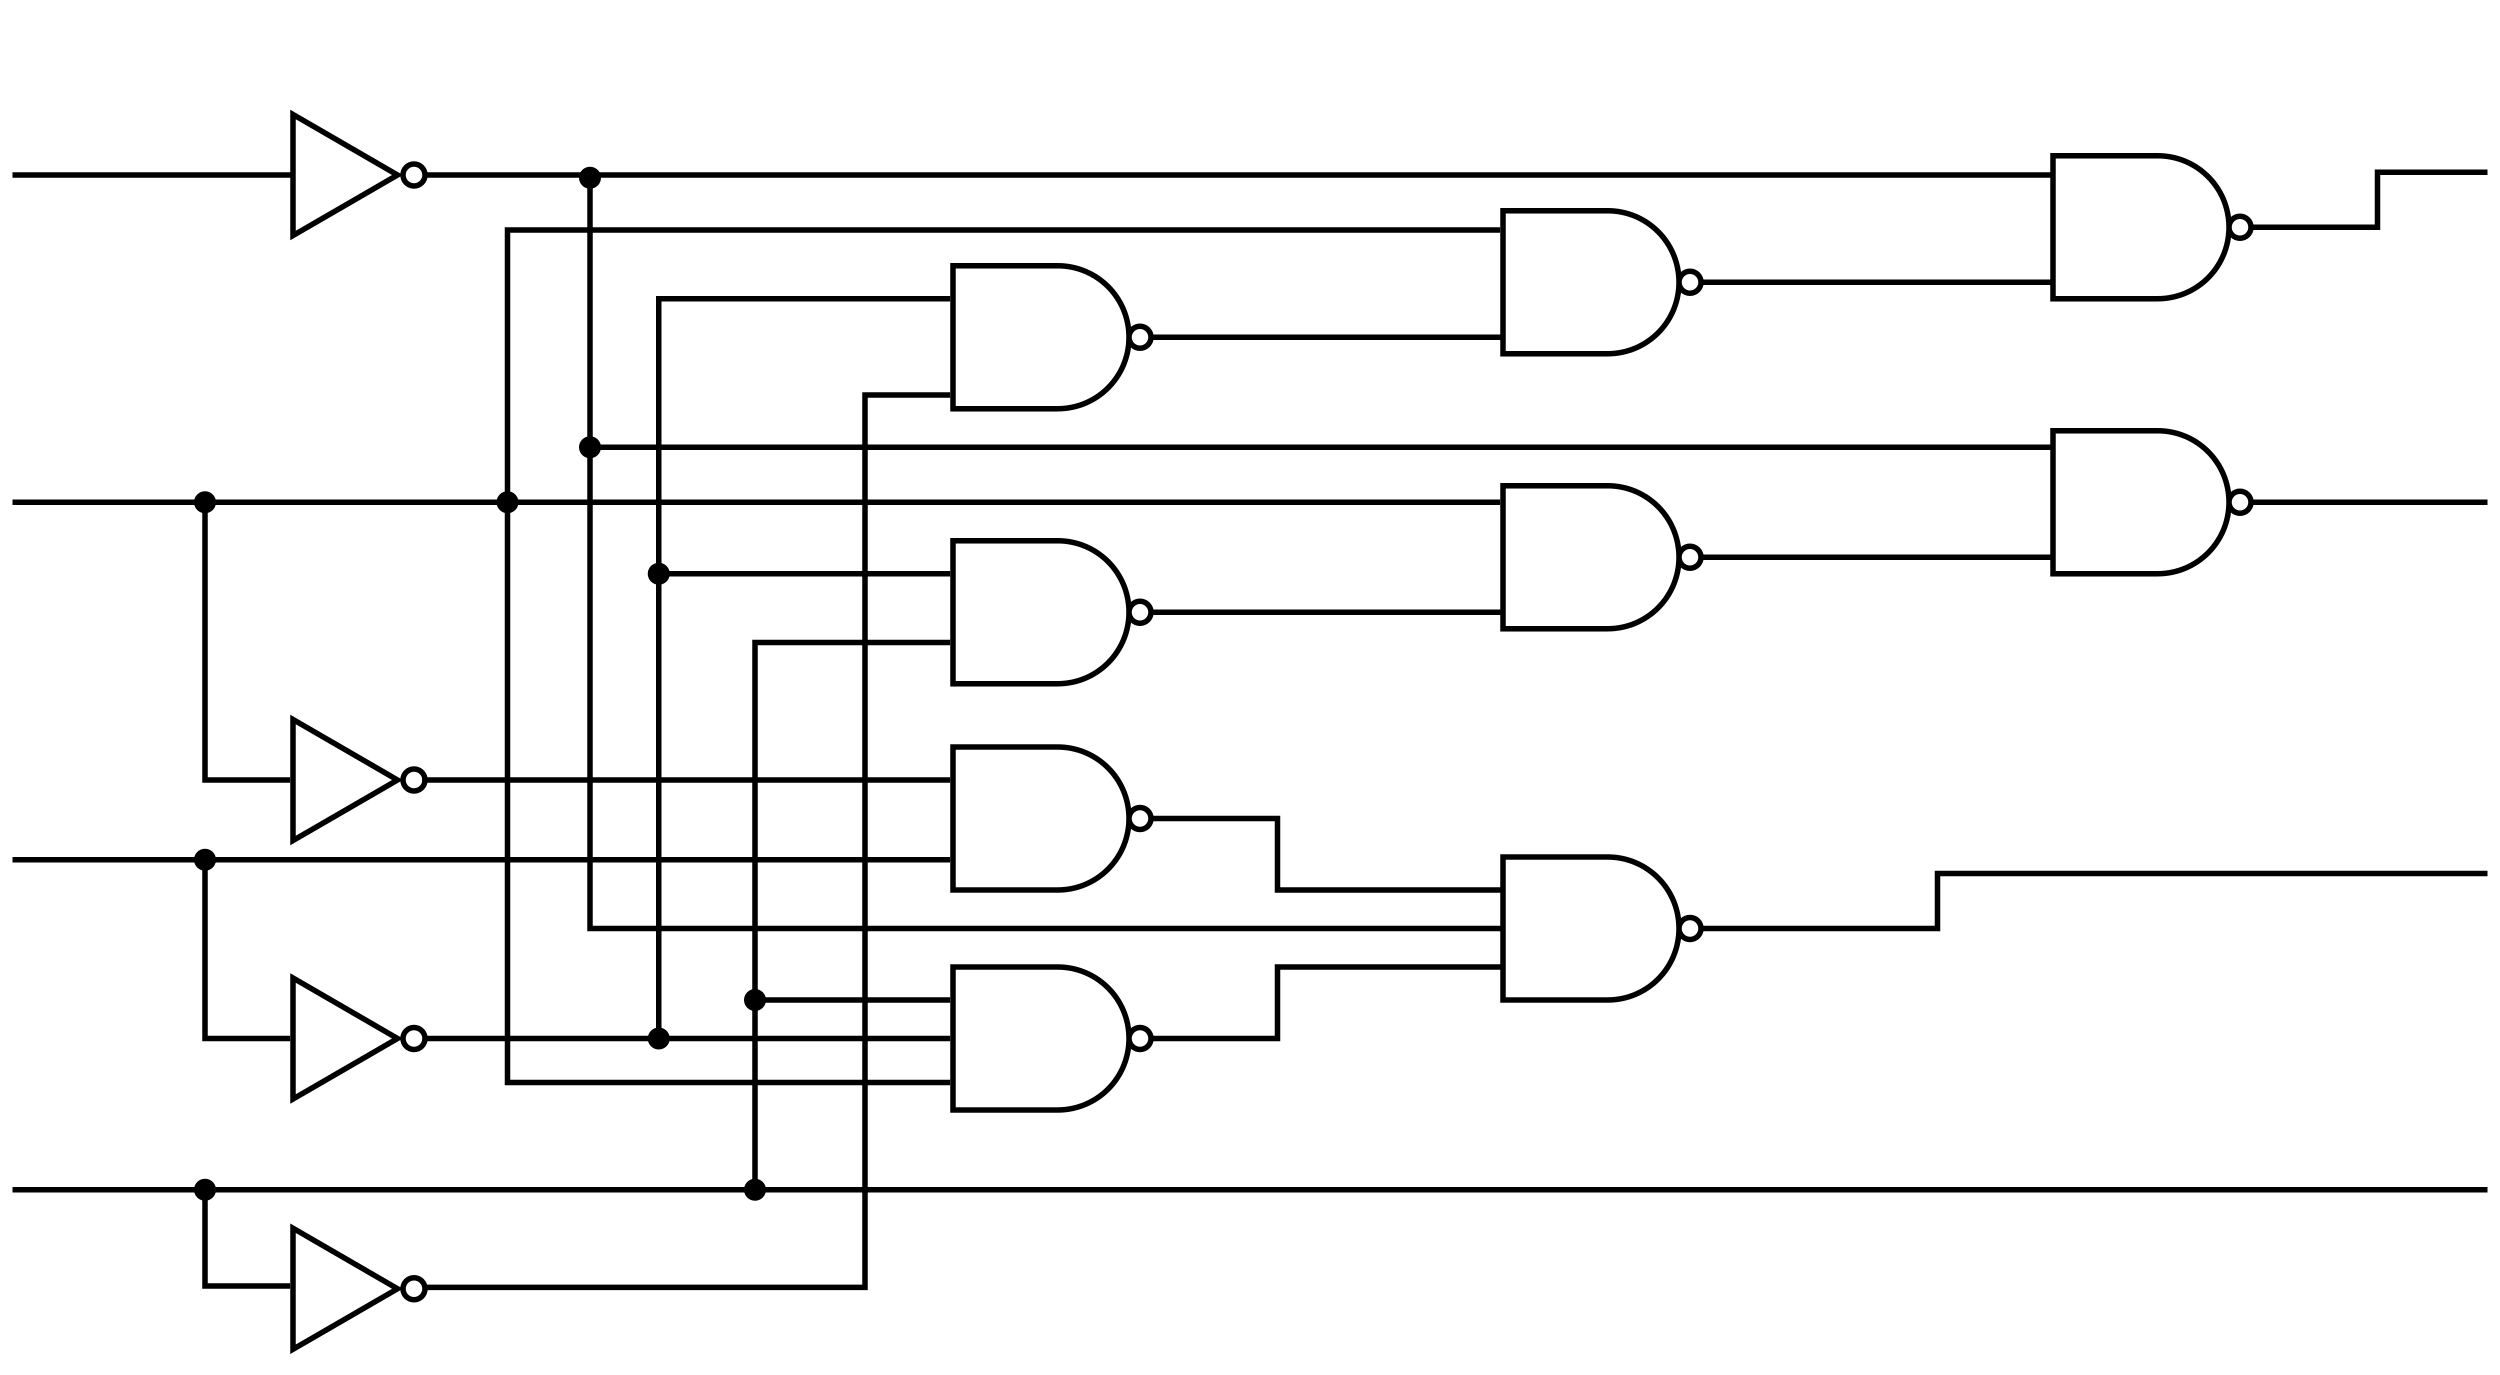 <svg viewBox="0 0 1000 550" xmlns="http://www.w3.org/2000/svg" version="1.0">
    <g transform="translate(-50,-40) scale(1.1)">
        <g transform="translate(100, 45) scale(2)">
            <line id="d" stroke="black" x1="-25" y1="27.5" x2="26" y2="27.5"/>
            <path fill="none" stroke="black" stroke-linecap="square"
                  d="M 50 27.5 c 0 1.1 -0.9 2 -2 2 s -2 -0.9 -2 -2 c 0 -1.1 0.9 -2 2 -2 s 2 0.9 2 2 z m -24 11 v -22 l 19 11 l -19 11 z "/>
            <line id="not1s" stroke="black" x1="50" y1="27.5" x2="346" y2="27.5"/>
            <circle id="not1s-dot" cx="80" cy="28" r="2" fill="black"/>
            <path id="not1s-1" fill="none" stroke="black" d="M 80,27 L 80,77 L 346,77"/>
            <circle id="not1s-dot2" cx="80" cy="77" r="2" fill="black"/>
            <path id="not1s-2" fill="none" stroke="black" d="M 80,77 L 80,164.5 L 246,164.5"/>
        </g>

        <g transform="translate(50,0)">
            <g transform="translate(300, 105) scale(2)">
                <path fill="none" stroke="black" stroke-linecap="square"
                      d="M 40 40 h -19 v -26 l 19 0 c 7.2 0 13 5.8 13 13 s -5.8 13 -13 13 z m 17 -13 c 0 1.1 -0.9 2 -2 2 s -2 -0.9 -2 -2 s 0.9 -2 2 -2 s 2 0.9 2 2 z"/>
                <line id="nand1s" stroke="black" x1="57" y1="27" x2="121" y2="27"/>
            </g>

            <g transform="translate(500, 85) scale(2)">
                <path fill="none" stroke="black" stroke-linecap="square"
                      d="M 40 40 h -19 v -26 l 19 0 c 7.2 0 13 5.8 13 13 s -5.8 13 -13 13 z m 17 -13 c 0 1.1 -0.9 2 -2 2 s -2 -0.9 -2 -2 s 0.9 -2 2 -2 s 2 0.9 2 2 z"/>
                <line id="nand5s" stroke="black" x1="57" y1="27" x2="121" y2="27"/>
            </g>

            <g transform="translate(700, 65) scale(2)">
                <path fill="none" stroke="black" stroke-linecap="square"
                      d="M 40 40 h -19 v -26 l 19 0 c 7.2 0 13 5.8 13 13 s -5.8 13 -13 13 z m 17 -13 c 0 1.1 -0.9 2 -2 2 s -2 -0.9 -2 -2 s 0.9 -2 2 -2 s 2 0.9 2 2 z"/>
                <path id="nand8s" stroke="black" fill="none" d="M 57,27 L 80,27 L 80,17 L 100,17"/>
            </g>
        </g>

        <g>
            <line id="c" stroke="black" stroke-width="2" x1="50" y1="219" x2="591" y2="219"/>
            <circle id="c-dot" cx="230" cy="219" r="4" fill="black"/>
            <path id="c-1" fill="none" stroke="black" stroke-width="2" d="M 230,219 L 230,120 L 591,120"/>
            <path id="c-2" fill="none" stroke="black" stroke-width="2" d="M 230,219 L 230,430 L 391,430"/>
            <circle id="c-dot2" cx="120" cy="219" r="4" fill="black"/>
            <path id="c-3" fill="none" stroke="black" stroke-width="2" d="M 120,219 L 120,320 L 151,320"/>
            <path transform="translate(100,265) scale(2)" fill="none" stroke="black" stroke-linecap="square"
                  d="M 50 27.5 c 0 1.1 -0.9 2 -2 2 s -2 -0.9 -2 -2 c 0 -1.1 0.9 -2 2 -2 s 2 0.9 2 2 z m -24 11 v -22 l 19 11 l -19 11 z "/>
            <line id="not2s" stroke="black" stroke-width="2" x1="199" y1="320" x2="391" y2="320"/>
        </g>

        <g transform="translate(50, 100)">
            <g transform="translate(300, 105) scale(2)">
                <path fill="none" stroke="black" stroke-linecap="square"
                      d="M 40 40 h -19 v -26 l 19 0 c 7.2 0 13 5.8 13 13 s -5.8 13 -13 13 z m 17 -13 c 0 1.1 -0.9 2 -2 2 s -2 -0.9 -2 -2 s 0.9 -2 2 -2 s 2 0.9 2 2 z"/>
                <line id="nand2s" stroke="black" x1="57" y1="27" x2="121" y2="27"/>
            </g>

            <g transform="translate(500, 85) scale(2)">
                <path fill="none" stroke="black" stroke-linecap="square"
                      d="M 40 40 h -19 v -26 l 19 0 c 7.2 0 13 5.8 13 13 s -5.8 13 -13 13 z m 17 -13 c 0 1.1 -0.9 2 -2 2 s -2 -0.9 -2 -2 s 0.9 -2 2 -2 s 2 0.9 2 2 z"/>
                <line id="nand6s" stroke="black" x1="57" y1="27" x2="121" y2="27"/>
            </g>

            <g transform="translate(700, 65) scale(2)">
                <path fill="none" stroke="black" stroke-linecap="square"
                      d="M 40 40 h -19 v -26 l 19 0 c 7.2 0 13 5.8 13 13 s -5.8 13 -13 13 z m 17 -13 c 0 1.1 -0.9 2 -2 2 s -2 -0.9 -2 -2 s 0.9 -2 2 -2 s 2 0.9 2 2 z"/>
                <line id="nand9s" stroke="black" x1="57" y1="27" x2="100" y2="27"/>
            </g>
        </g>

        <g transform="translate(0,130)">
            <line id="b" stroke="black" stroke-width="2" x1="50" y1="219" x2="391" y2="219"/>
            <circle id="b-dot" cx="120" cy="219" r="4" fill="black"/>
            <path id="b-2" fill="none" stroke="black" stroke-width="2" d="M 120,219 L 120,284 L 151,284"/>
            <path transform="translate(100,229) scale(2)" fill="none" stroke="black" stroke-linecap="square"
                  d="M 50 27.5 c 0 1.1 -0.9 2 -2 2 s -2 -0.9 -2 -2 c 0 -1.1 0.9 -2 2 -2 s 2 0.9 2 2 z m -24 11 v -22 l 19 11 l -19 11 z "/>
            <line id="not3s" stroke="black" stroke-width="2" x1="200" y1="284" x2="391" y2="284"/>
            <circle id="not3s-dot" cx="285" cy="284" r="4" fill="black"/>
            <path id="not3s-1" fill="none" stroke="black" stroke-width="2" d="M 285,284 L 285,115 L 391,115"/>
            <circle id="not3s-dot2" cx="285" cy="115" r="4" fill="black"/>
            <path id="not3s-2" fill="none" stroke="black" stroke-width="2" d="M 285,115 L 285,15 L 391,15"/>
        </g>

        <g transform="translate(50, 180)">
            <g transform="translate(300, 100) scale(2)">
                <path fill="none" stroke="black" stroke-linecap="square"
                      d="M 40 40 h -19 v -26 l 19 0 c 7.2 0 13 5.8 13 13 s -5.8 13 -13 13 z m 17 -13 c 0 1.1 -0.9 2 -2 2 s -2 -0.9 -2 -2 s 0.9 -2 2 -2 s 2 0.9 2 2 z"/>
                <path id="nand3s" fill="none" stroke="black" stroke-width="1" d="M 57,27 L 80,27 L 80,40 L 121,40"/>
            </g>

            <g transform="translate(500, 140) scale(2)">
                <path fill="none" stroke="black" stroke-linecap="square"
                      d="M 40 40 h -19 v -26 l 19 0 c 7.2 0 13 5.8 13 13 s -5.8 13 -13 13 z m 17 -13 c 0 1.1 -0.9 2 -2 2 s -2 -0.9 -2 -2 s 0.9 -2 2 -2 s 2 0.9 2 2 z"/>
                <path id="nand7s" fill="none" stroke="black" stroke-width="1" d="M 57,27 L 100,27 L 100,17 L 200,17"/>
            </g>

            <g transform="translate(300, 180) scale(2)">
                <path fill="none" stroke="black" stroke-linecap="square"
                      d="M 40 40 h -19 v -26 l 19 0 c 7.2 0 13 5.8 13 13 s -5.8 13 -13 13 z m 17 -13 c 0 1.1 -0.9 2 -2 2 s -2 -0.9 -2 -2 s 0.9 -2 2 -2 s 2 0.9 2 2 z"/>
                <path id="nand4s" fill="none" stroke="black" stroke-width="1" d="M 57,27 L 80,27 L 80,14 L 121,14"/>
            </g>
        </g>

        <g transform="translate(0,250)">
            <line id="a" stroke="black" stroke-width="2" x1="50" y1="219" x2="950" y2="219"/>
            <circle id="a-dot" cx="120" cy="219" r="4" fill="black"/>
            <path id="a-1" fill="none" stroke="black" stroke-width="2" d="M 120,219 L 120,254 L 151,254"/>
            <circle id="a-dot2" cx="320" cy="219" r="4" fill="black"/>
            <path id="a-2" fill="none" stroke="black" stroke-width="2" d="M 320,219 L 320,20 L 391,20"/>
            <circle id="a-dot3" cx="320" cy="150" r="4" fill="black"/>
            <line id="a-3" stroke="black" stroke-width="2" x1="320" y1="150" x2="391" y2="150"/>
            <path transform="translate(100,200) scale(2)" fill="none" stroke="black" stroke-linecap="square"
                  d="M 50 27.5 c 0 1.1 -0.9 2 -2 2 s -2 -0.9 -2 -2 c 0 -1.1 0.9 -2 2 -2 s 2 0.9 2 2 z m -24 11 v -22 l 19 11 l -19 11 z "/>
            <path id="not4s" fill="none" stroke="black" stroke-width="2" d="M 200,254.5 L 360,254.5 L 360,-70 L 391,-70"/>
        </g>
    </g>
</svg>